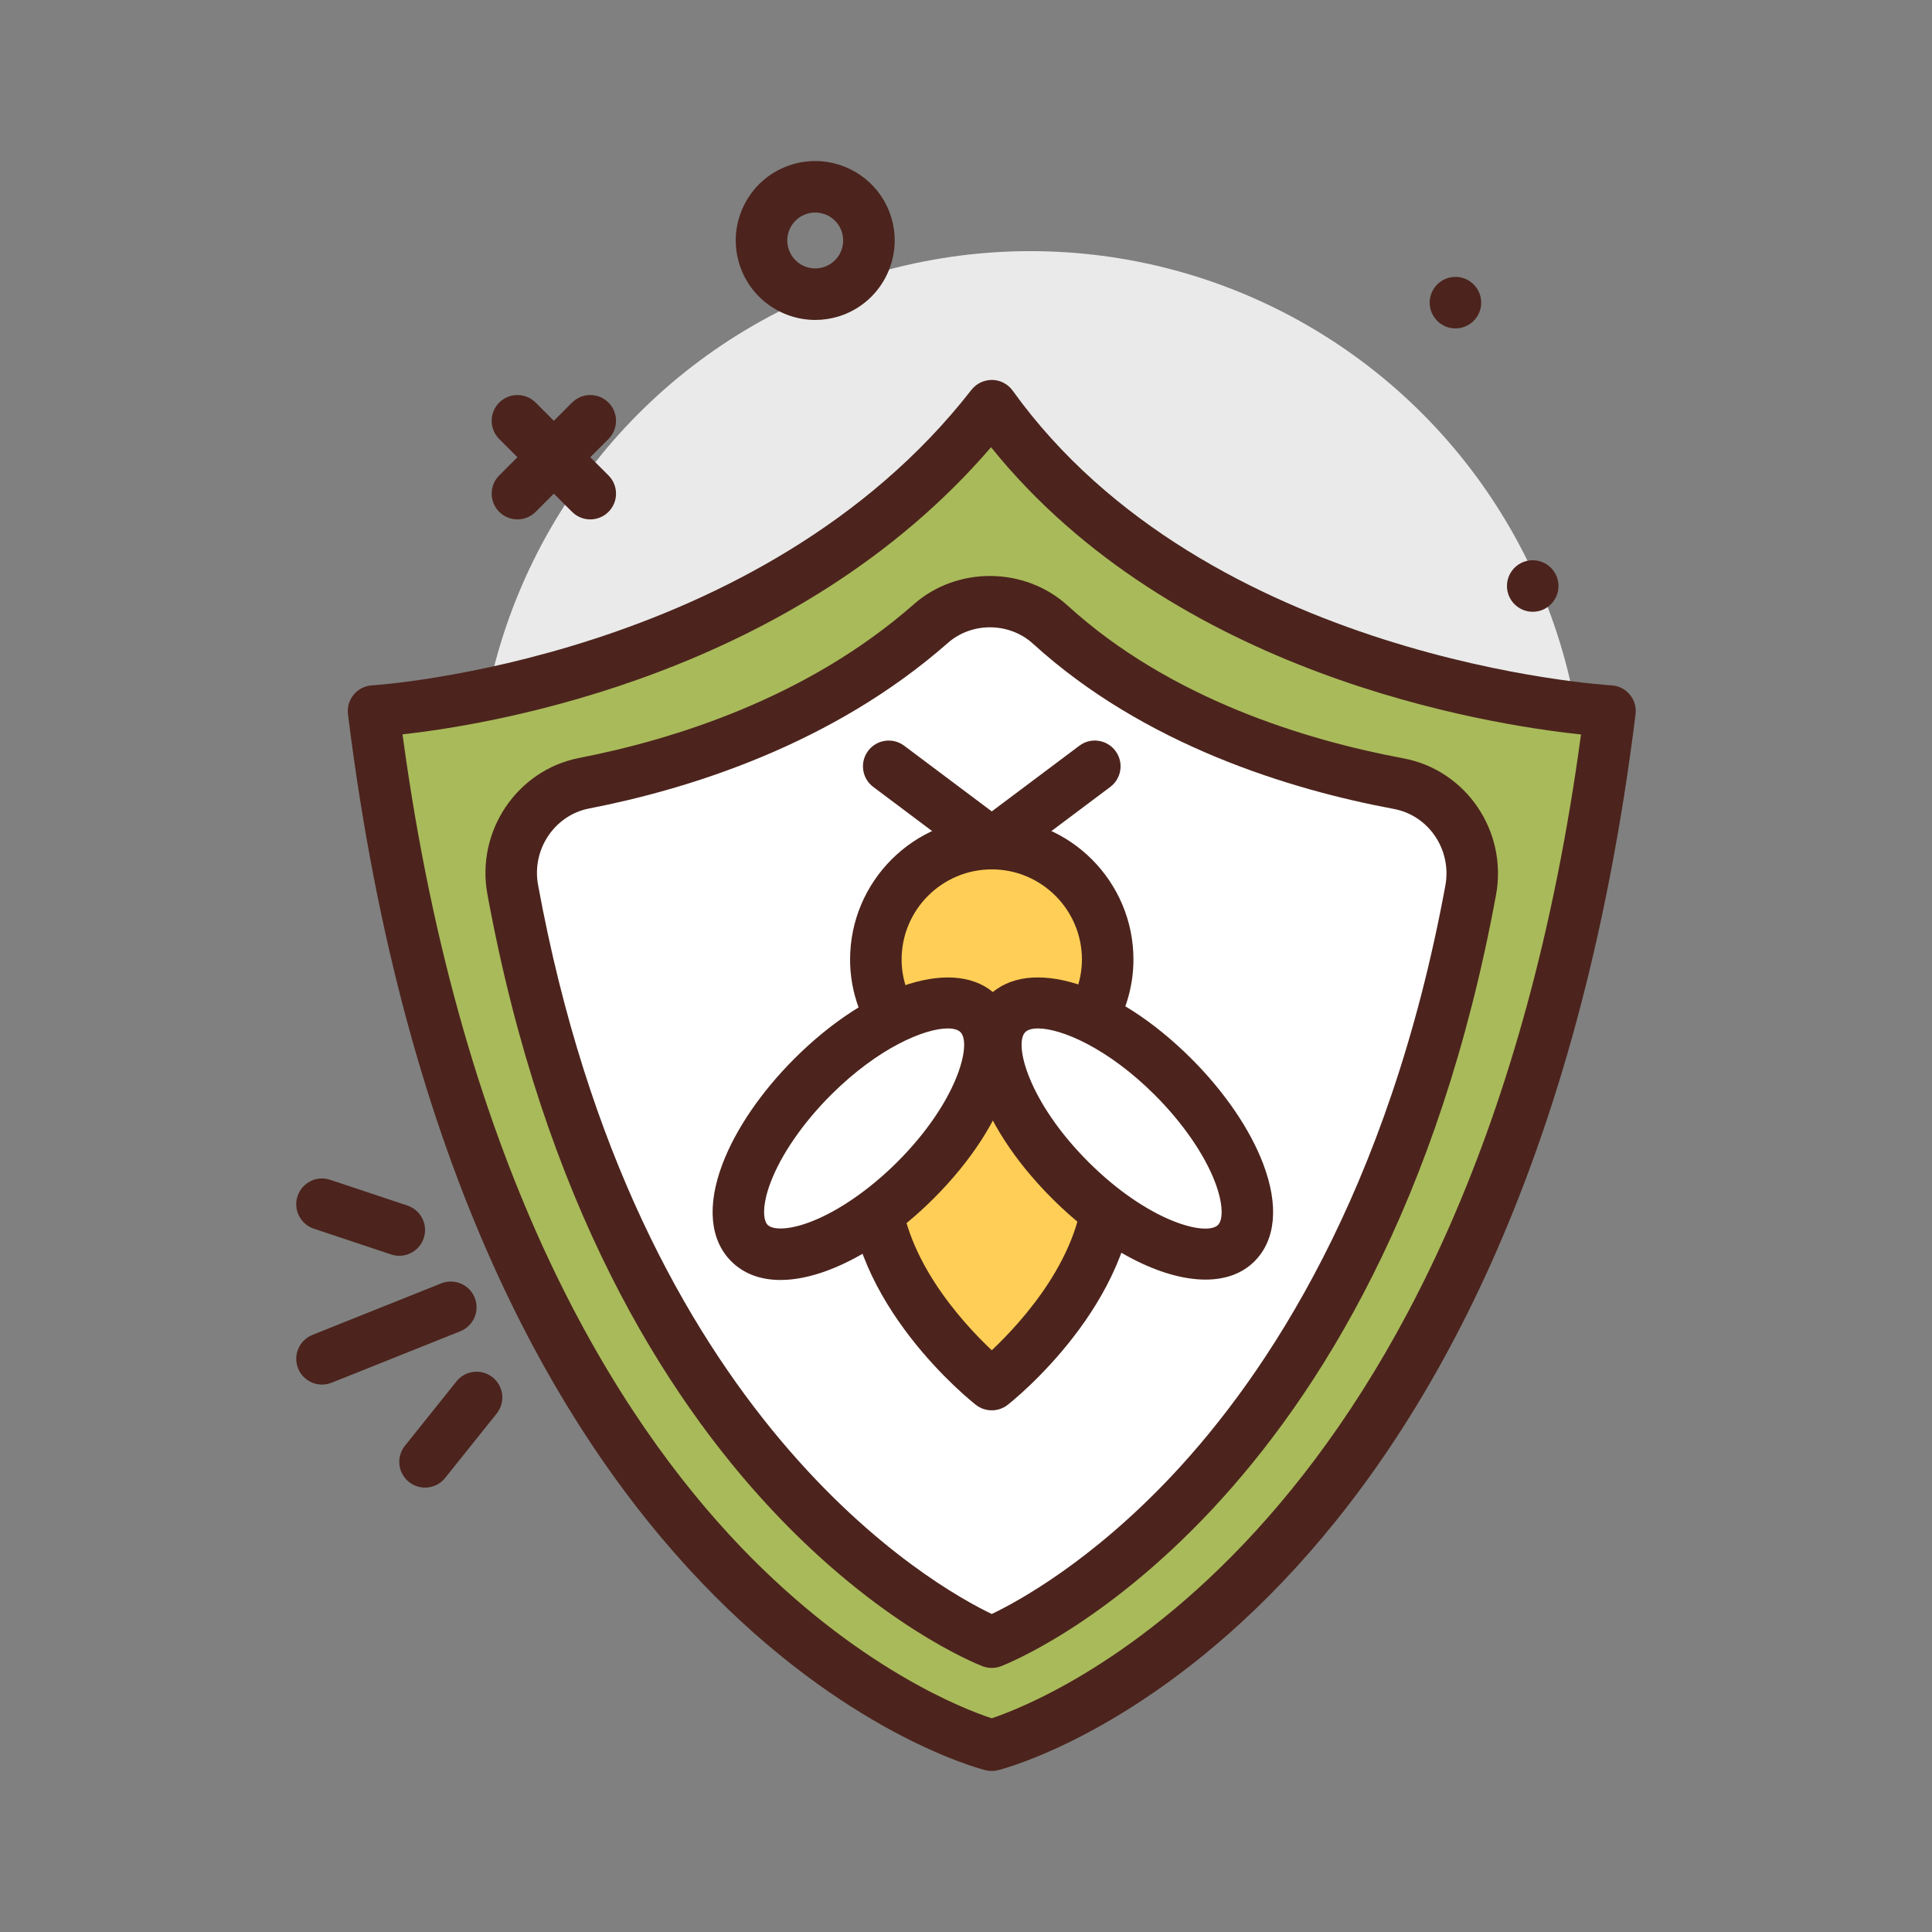 <svg id="protection" enable-background="new 0 0 300 300" height="512" viewBox="0 0 300 300" width="512" xmlns="http://www.w3.org/2000/svg"><rect x="0" y="0" width="300" height="300" fill="#808080" stroke="none"/><g><circle cx="160.001" cy="124.996" fill="#eaeaea" r="86"/><g fill="#4c241d"><path d="m91.657 80.652c-1.023 0-2.047-.391-2.828-1.172l-11.312-11.312c-1.562-1.562-1.562-4.094 0-5.656s4.094-1.562 5.656 0l11.312 11.313c1.562 1.562 1.562 4.094 0 5.656-.781.781-1.804 1.171-2.828 1.171z"/><path d="m80.345 80.652c-1.023 0-2.047-.391-2.828-1.172-1.562-1.562-1.562-4.094 0-5.656l11.312-11.313c1.562-1.562 4.094-1.562 5.656 0 1.562 1.563 1.562 4.094 0 5.656l-11.312 11.314c-.781.781-1.805 1.171-2.828 1.171z"/><circle cx="238.001" cy="90.996" r="4"/><circle cx="226.001" cy="46.996" r="4"/></g><g><path d="m154.001 62.996c-34.244 43.98-96 47.42-96 47.42 17.454 140.507 96 160.58 96 160.58s78.546-20.072 96-160.58c0 0-64.415-3.44-96-47.42z" fill="#a9ba5a"/><path d="m154.001 274.996c-.332 0-.664-.041-.992-.125-3.312-.848-81.389-22.375-98.977-163.963-.137-1.098.189-2.203.898-3.055.709-.85 1.74-1.369 2.846-1.432.6-.033 60.381-3.902 93.068-45.883.777-.996 1.949-1.545 3.234-1.543 1.262.025 2.434.643 3.172 1.666 30.117 41.938 92.34 45.727 92.965 45.76 1.105.059 2.141.576 2.852 1.426.715.852 1.039 1.961.902 3.061-17.586 141.588-95.664 163.115-98.977 163.963-.327.084-.659.125-.991.125zm-91.498-160.967c9.264 68.502 33.551 106.357 52.488 126.139 18.09 18.896 34.803 25.268 39.002 26.646 8.875-2.963 74.773-29.035 91.504-152.768-14.727-1.555-63.121-9.244-91.609-44.6-30.295 35.228-77.004 42.992-91.385 44.583z" fill="#4c241d"/></g><g><path d="m144.542 96.831c-17.652 15.526-39.881 22.071-53.822 24.784-7.608 1.48-12.503 8.897-11.103 16.52 17.426 94.841 74.384 116.861 74.384 116.861s56.919-22.01 74.366-116.762c1.41-7.657-3.541-15.124-11.195-16.553-14.267-2.662-37.021-9.147-54.063-24.673-5.195-4.733-13.29-4.819-18.567-.177z" fill="#fff"/><path d="m154.001 258.996c-.488 0-.977-.09-1.441-.27-2.41-.932-59.25-23.93-76.877-119.869-1.799-9.791 4.604-19.287 14.273-21.168 14.537-2.83 35.35-9.266 51.941-23.861 6.748-5.936 17.24-5.844 23.908.223 15.945 14.527 37.133 20.906 52.102 23.699 9.754 1.82 16.215 11.334 14.395 21.209-17.652 95.85-74.449 118.836-76.859 119.768-.461.179-.953.269-1.442.269zm-.285-161.588c-2.348 0-4.691.807-6.535 2.428-17.938 15.779-40.189 22.688-55.697 25.705-5.385 1.049-8.943 6.373-7.934 11.871 15.283 83.18 61.658 109.008 70.451 113.205 3.93-1.875 15.391-8.061 28.09-21.596 14.469-15.42 33.559-43.812 42.344-91.512 1.02-5.547-2.566-10.883-7.996-11.896-15.988-2.982-38.684-9.855-56.023-25.648-1.868-1.703-4.286-2.557-6.7-2.557zm-9.176-.576h.039z" fill="#4c241d"/></g><path d="m154.001 134.996c-.844 0-1.688-.268-2.398-.801l-16.002-12c-1.768-1.324-2.125-3.832-.799-5.6 1.324-1.764 3.83-2.127 5.6-.799l13.6 10.199 13.602-10.199c1.766-1.334 4.273-.967 5.598.799 1.328 1.768.969 4.275-.801 5.6l-16 12c-.712.534-1.556.801-2.4.801z" fill="#4c241d"/><g><path d="m167.285 161.05c2.901-3.196 4.716-7.398 4.716-12.054 0-9.941-8.059-18-18-18s-18 8.059-18 18c0 4.656 1.815 8.859 4.716 12.054-3.093 5.731-5.002 13.441-5.002 21.946 0 17.673 18.286 32 18.286 32s18.286-14.327 18.286-32c0-8.505-1.909-16.214-5.002-21.946z" fill="#ffce56"/><path d="m154.001 218.996c-.871 0-1.742-.283-2.469-.852-.809-.633-19.816-15.75-19.816-35.148 0-7.781 1.514-15.285 4.293-21.438-2.6-3.693-4.008-8.064-4.008-12.562 0-12.131 9.869-22 22-22 12.129 0 22 9.869 22 22 0 4.496-1.406 8.867-4.008 12.562 2.781 6.156 4.293 13.66 4.293 21.438 0 19.398-19.008 34.516-19.816 35.148-.727.569-1.598.852-2.469.852zm0-84c-7.719 0-14 6.281-14 14 0 3.428 1.307 6.754 3.676 9.365 1.145 1.256 1.367 3.096.562 4.59-2.918 5.4-4.523 12.52-4.523 20.045 0 11.787 9.625 22.281 14.285 26.672 4.66-4.391 14.285-14.885 14.285-26.672 0-7.521-1.605-14.641-4.52-20.047-.805-1.492-.582-3.33.559-4.586 2.371-2.615 3.676-5.941 3.676-9.367 0-7.719-6.281-14-14-14z" fill="#4c241d"/></g><g><ellipse cx="174.17" cy="175.237" fill="#fff" rx="11.322" ry="25.166" transform="matrix(.707 -.707 .707 .707 -72.898 174.483)"/><path d="m187.189 198.695c-6.801 0-15.746-4.518-23.852-12.625-11.758-11.758-15.965-25.281-9.789-31.457 6.176-6.18 19.699-1.969 31.457 9.789 5.145 5.145 9.105 10.947 11.148 16.338 2.441 6.434 1.957 11.803-1.359 15.119-1.918 1.918-4.547 2.836-7.605 2.836zm-26.008-39c-.922 0-1.602.201-1.977.574-1.824 1.826.504 10.859 9.789 20.145 9.285 9.281 18.316 11.617 20.145 9.789.742-.74.883-3.076-.461-6.625-1.629-4.293-5.031-9.221-9.328-13.52-7.379-7.374-14.598-10.363-18.168-10.363z" fill="#4c241d"/></g><g><ellipse cx="134.17" cy="175.237" fill="#fff" rx="25.166" ry="11.322" transform="matrix(.707 -.707 .707 .707 -84.614 146.199)"/><path d="m121.197 198.754c-3.111 0-5.725-.971-7.648-2.895-3.318-3.316-3.801-8.686-1.361-15.119 2.045-5.391 6.006-11.193 11.15-16.338 11.758-11.756 25.281-15.963 31.457-9.789 6.176 6.176 1.969 19.699-9.789 31.457-5.145 5.145-10.947 9.105-16.338 11.15-2.702 1.026-5.218 1.534-7.471 1.534zm25.964-39.059c-3.57 0-10.789 2.986-18.168 10.363-4.299 4.299-7.697 9.227-9.326 13.52-1.348 3.549-1.203 5.885-.463 6.625.742.742 3.076.883 6.625-.463 4.293-1.629 9.221-5.027 13.52-9.326 9.285-9.285 11.613-18.318 9.789-20.145-.375-.374-1.055-.574-1.977-.574z" fill="#4c241d"/></g><path d="m126.595 49.68c-5.295 0-10.201-3.438-11.814-8.76-.955-3.154-.627-6.492.928-9.398s4.148-5.033 7.303-5.988c6.51-1.967 13.412 1.717 15.385 8.229 1.973 6.51-1.719 13.412-8.229 15.387-1.188.358-2.391.53-3.573.53zm-.01-16.678c-.416 0-.838.061-1.256.188-1.109.336-2.02 1.084-2.566 2.105s-.662 2.195-.326 3.305c.693 2.289 3.123 3.588 5.41 2.893 2.289-.693 3.586-3.121 2.893-5.41-.569-1.872-2.293-3.081-4.155-3.081z" fill="#4c241d"/><path d="m50.003 214.998c-1.588 0-3.09-.953-3.717-2.516-.82-2.053.178-4.379 2.229-5.201l20-8c2.057-.814 4.379.18 5.201 2.229.82 2.053-.178 4.379-2.229 5.201l-20 8c-.488.193-.99.287-1.484.287z" fill="#4c241d"/><path d="m62.001 194.998c-.418 0-.846-.066-1.266-.207l-12-4c-2.096-.699-3.229-2.965-2.529-5.061.697-2.094 2.955-3.238 5.061-2.529l12 4c2.096.699 3.229 2.965 2.529 5.061-.558 1.676-2.119 2.736-3.795 2.736z" fill="#4c241d"/><path d="m65.999 230.996c-.877 0-1.76-.287-2.496-.877-1.727-1.379-2.006-3.896-.625-5.621l8-10c1.381-1.73 3.9-2.004 5.621-.625 1.727 1.379 2.006 3.896.625 5.621l-8 10c-.789.988-1.953 1.502-3.125 1.502z" fill="#4c241d"/></g></svg>